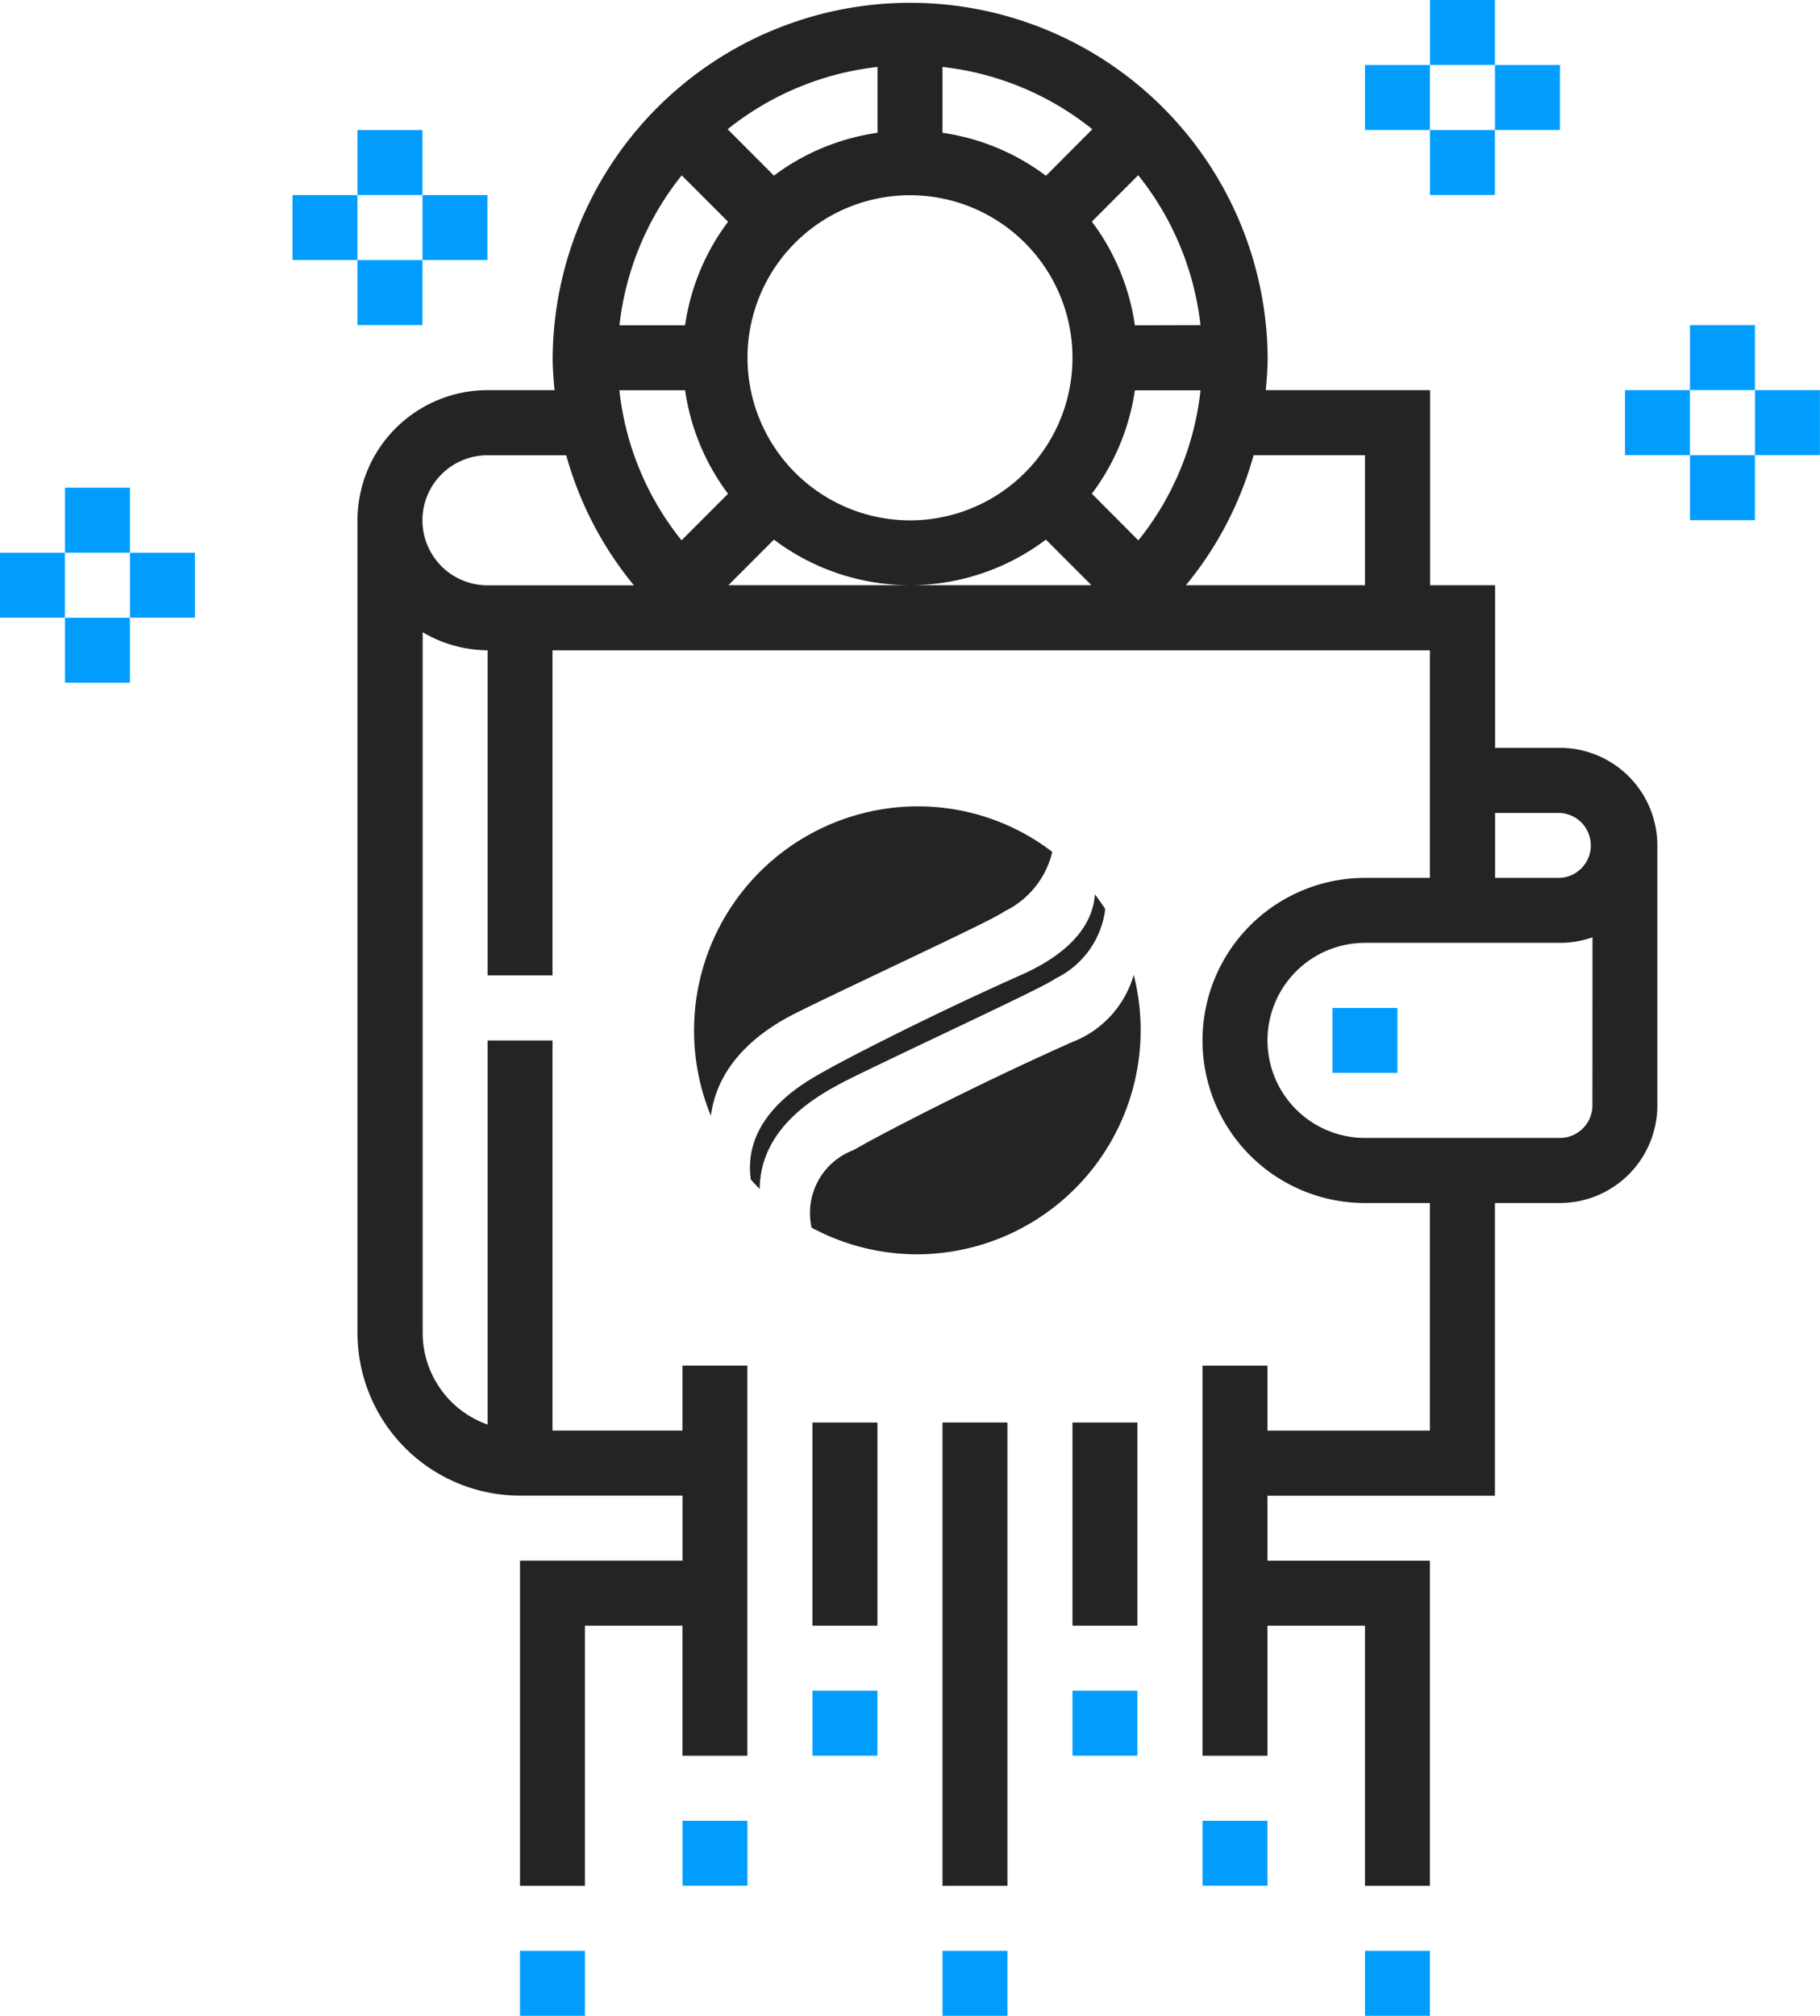 <svg xmlns="http://www.w3.org/2000/svg" width="81.291" height="90" viewBox="0 0 81.291 90"><g transform="translate(-603 -1553)"><path d="M165.71,33.387h-2.9V26.129h-2.9v-8.71h-7.341c.042-.48.083-.963.083-1.452a15.968,15.968,0,0,0-31.935,0c0,.489.04.971.083,1.452h-2.986A5.812,5.812,0,0,0,112,23.226v36.29a7.267,7.267,0,0,0,7.258,7.258h7.258v2.9h-7.258V84.194h2.9V72.581h4.355v5.806h2.9V60.968h-2.9v2.9H120.71V46.452h-2.9V63.6a4.349,4.349,0,0,1-2.9-4.088V28.225a5.743,5.743,0,0,0,2.9.807V43.548h2.9V29.032H159.9V39.194H157a7.258,7.258,0,0,0,0,14.516h2.9V63.871h-7.258v-2.9h-2.9V78.387h2.9V72.581H157V84.194h2.9V69.677h-7.258v-2.9h10.161V53.71h2.9a4.361,4.361,0,0,0,4.355-4.355V37.742A4.361,4.361,0,0,0,165.71,33.387ZM157,20.323v5.806h-8a15.733,15.733,0,0,0,3.024-5.806Zm-30.526,3.8a12.883,12.883,0,0,1-2.777-6.7h2.935a10.082,10.082,0,0,0,1.919,4.622Zm20.248-9.6A10.082,10.082,0,0,0,144.8,9.894l2.071-2.071a13,13,0,0,1,2.781,6.693Zm-3.971-6.675a10.082,10.082,0,0,0-4.622-1.919V2.989a13,13,0,0,1,6.693,2.781Zm-7.525-1.919A10.082,10.082,0,0,0,130.6,7.841L128.533,5.77a13,13,0,0,1,6.693-2.781Zm-6.675,3.971a10.082,10.082,0,0,0-1.919,4.622H123.7a13,13,0,0,1,2.781-6.693Zm.868,6.074a7.258,7.258,0,1,1,7.258,7.258A7.267,7.267,0,0,1,129.419,15.968Zm17.3,1.452h2.935a12.882,12.882,0,0,1-2.777,6.7L144.8,22.041A10.082,10.082,0,0,0,146.722,17.419ZM114.9,23.226a2.906,2.906,0,0,1,2.9-2.9h3.523a15.711,15.711,0,0,0,3.024,5.806h-6.546A2.906,2.906,0,0,1,114.9,23.226Zm13.665,2.9,2.035-2.035a10.082,10.082,0,0,0,12.147,0l2.035,2.035Zm38.593,23.226a1.454,1.454,0,0,1-1.452,1.452H157a4.355,4.355,0,0,1,0-8.71h8.71a4.371,4.371,0,0,0,1.452-.248ZM165.71,39.194h-2.9v-2.9h2.9a1.452,1.452,0,0,1,0,2.9Z" transform="translate(506.968 1553)" fill="#242424"/><path d="M352,248h2.9v2.9H352Z" transform="translate(310.516 1350)" fill="#009dff"/><path d="M320,448h2.9v2.9H320Z" transform="translate(336.71 1186.29)" fill="#009dff"/><path d="M288,350h2.9v9.073H288Z" transform="translate(362.903 1266.508)" fill="#242424"/><path d="M288,416h2.9v2.9H288Z" transform="translate(362.903 1212.484)" fill="#009dff"/><path d="M360,480h2.9v2.9H360Z" transform="translate(303.968 1160.097)" fill="#009dff"/><path d="M192,448h2.9v2.9H192Z" transform="translate(441.484 1186.29)" fill="#009dff"/><path d="M224,350h2.9v9.073H224Z" transform="translate(415.29 1266.508)" fill="#242424"/><path d="M224,416h2.9v2.9H224Z" transform="translate(415.29 1212.484)" fill="#009dff"/><path d="M152,480h2.9v2.9H152Z" transform="translate(474.226 1160.097)" fill="#009dff"/><path d="M256,350h2.9v20.685H256Z" transform="translate(389.097 1266.508)" fill="#242424"/><path d="M256,480h2.9v2.9H256Z" transform="translate(389.097 1160.097)" fill="#009dff"/><path d="M376,0h2.9V2.9H376Z" transform="translate(290.871 1553)" fill="#009dff"/><path d="M360,16h2.9v2.9H360Z" transform="translate(303.968 1539.903)" fill="#009dff"/><path d="M376,32h2.9v2.9H376Z" transform="translate(290.871 1526.806)" fill="#009dff"/><path d="M392,16h2.9v2.9H392Z" transform="translate(277.774 1539.903)" fill="#009dff"/><path d="M440,80h2.9v2.9H440Z" transform="translate(238.484 1487.516)" fill="#009dff"/><path d="M424,96h2.9v2.9H424Z" transform="translate(251.581 1474.419)" fill="#009dff"/><path d="M440,112h2.9v2.9H440Z" transform="translate(238.484 1461.323)" fill="#009dff"/><path d="M456,96h2.9v2.9H456Z" transform="translate(225.387 1474.419)" fill="#009dff"/><path d="M112,32h2.9v2.9H112Z" transform="translate(506.968 1526.806)" fill="#009dff"/><path d="M96,48h2.9v2.9H96Z" transform="translate(520.065 1513.71)" fill="#009dff"/><path d="M112,64h2.9v2.9H112Z" transform="translate(506.968 1500.613)" fill="#009dff"/><path d="M128,48h2.9v2.9H128Z" transform="translate(493.871 1513.71)" fill="#009dff"/><path d="M40,120h2.9v2.9H40Z" transform="translate(565.903 1454.774)" fill="#009dff"/><path d="M24,136h2.9v2.9H24Z" transform="translate(579 1441.677)" fill="#009dff"/><path d="M40,152h2.9v2.9H40Z" transform="translate(565.903 1428.581)" fill="#009dff"/><path d="M56,136h2.9v2.9H56Z" transform="translate(552.806 1441.677)" fill="#009dff"/><path d="M9.974,20A9.968,9.968,0,0,1,5.25,18.809a3,3,0,0,1,1.858-3.457c.1-.052.189-.1.276-.152,1.031-.591,5.23-2.776,9.5-4.674A4.555,4.555,0,0,0,19.638,7.52,10.011,10.011,0,0,1,9.974,20Zm-7.04-2.917,0,0c-.137-.137-.272-.28-.4-.424-.38-2.788,2.323-4.294,3.212-4.789l.149-.084c.611-.353,4.344-2.316,8.716-4.259,2.609-1.159,3.23-2.6,3.292-3.6.167.219.322.44.462.658a3.972,3.972,0,0,1-2.2,3.091l-.132.082c-.473.3-2.9,1.45-5.249,2.566-1.947.926-3.784,1.8-4.333,2.1-.957.526-3.5,1.921-3.518,4.654ZM.752,13.815v0A10.009,10.009,0,0,1,9.974,0,9.868,9.868,0,0,1,16,2.033a3.954,3.954,0,0,1-2.111,2.643l-.132.082c-.473.3-2.9,1.45-5.249,2.566-1.947.926-3.784,1.8-4.333,2.1-3,1.648-3.32,3.709-3.425,4.386Z" transform="translate(634 1589)" fill="#242424"/></g></svg>